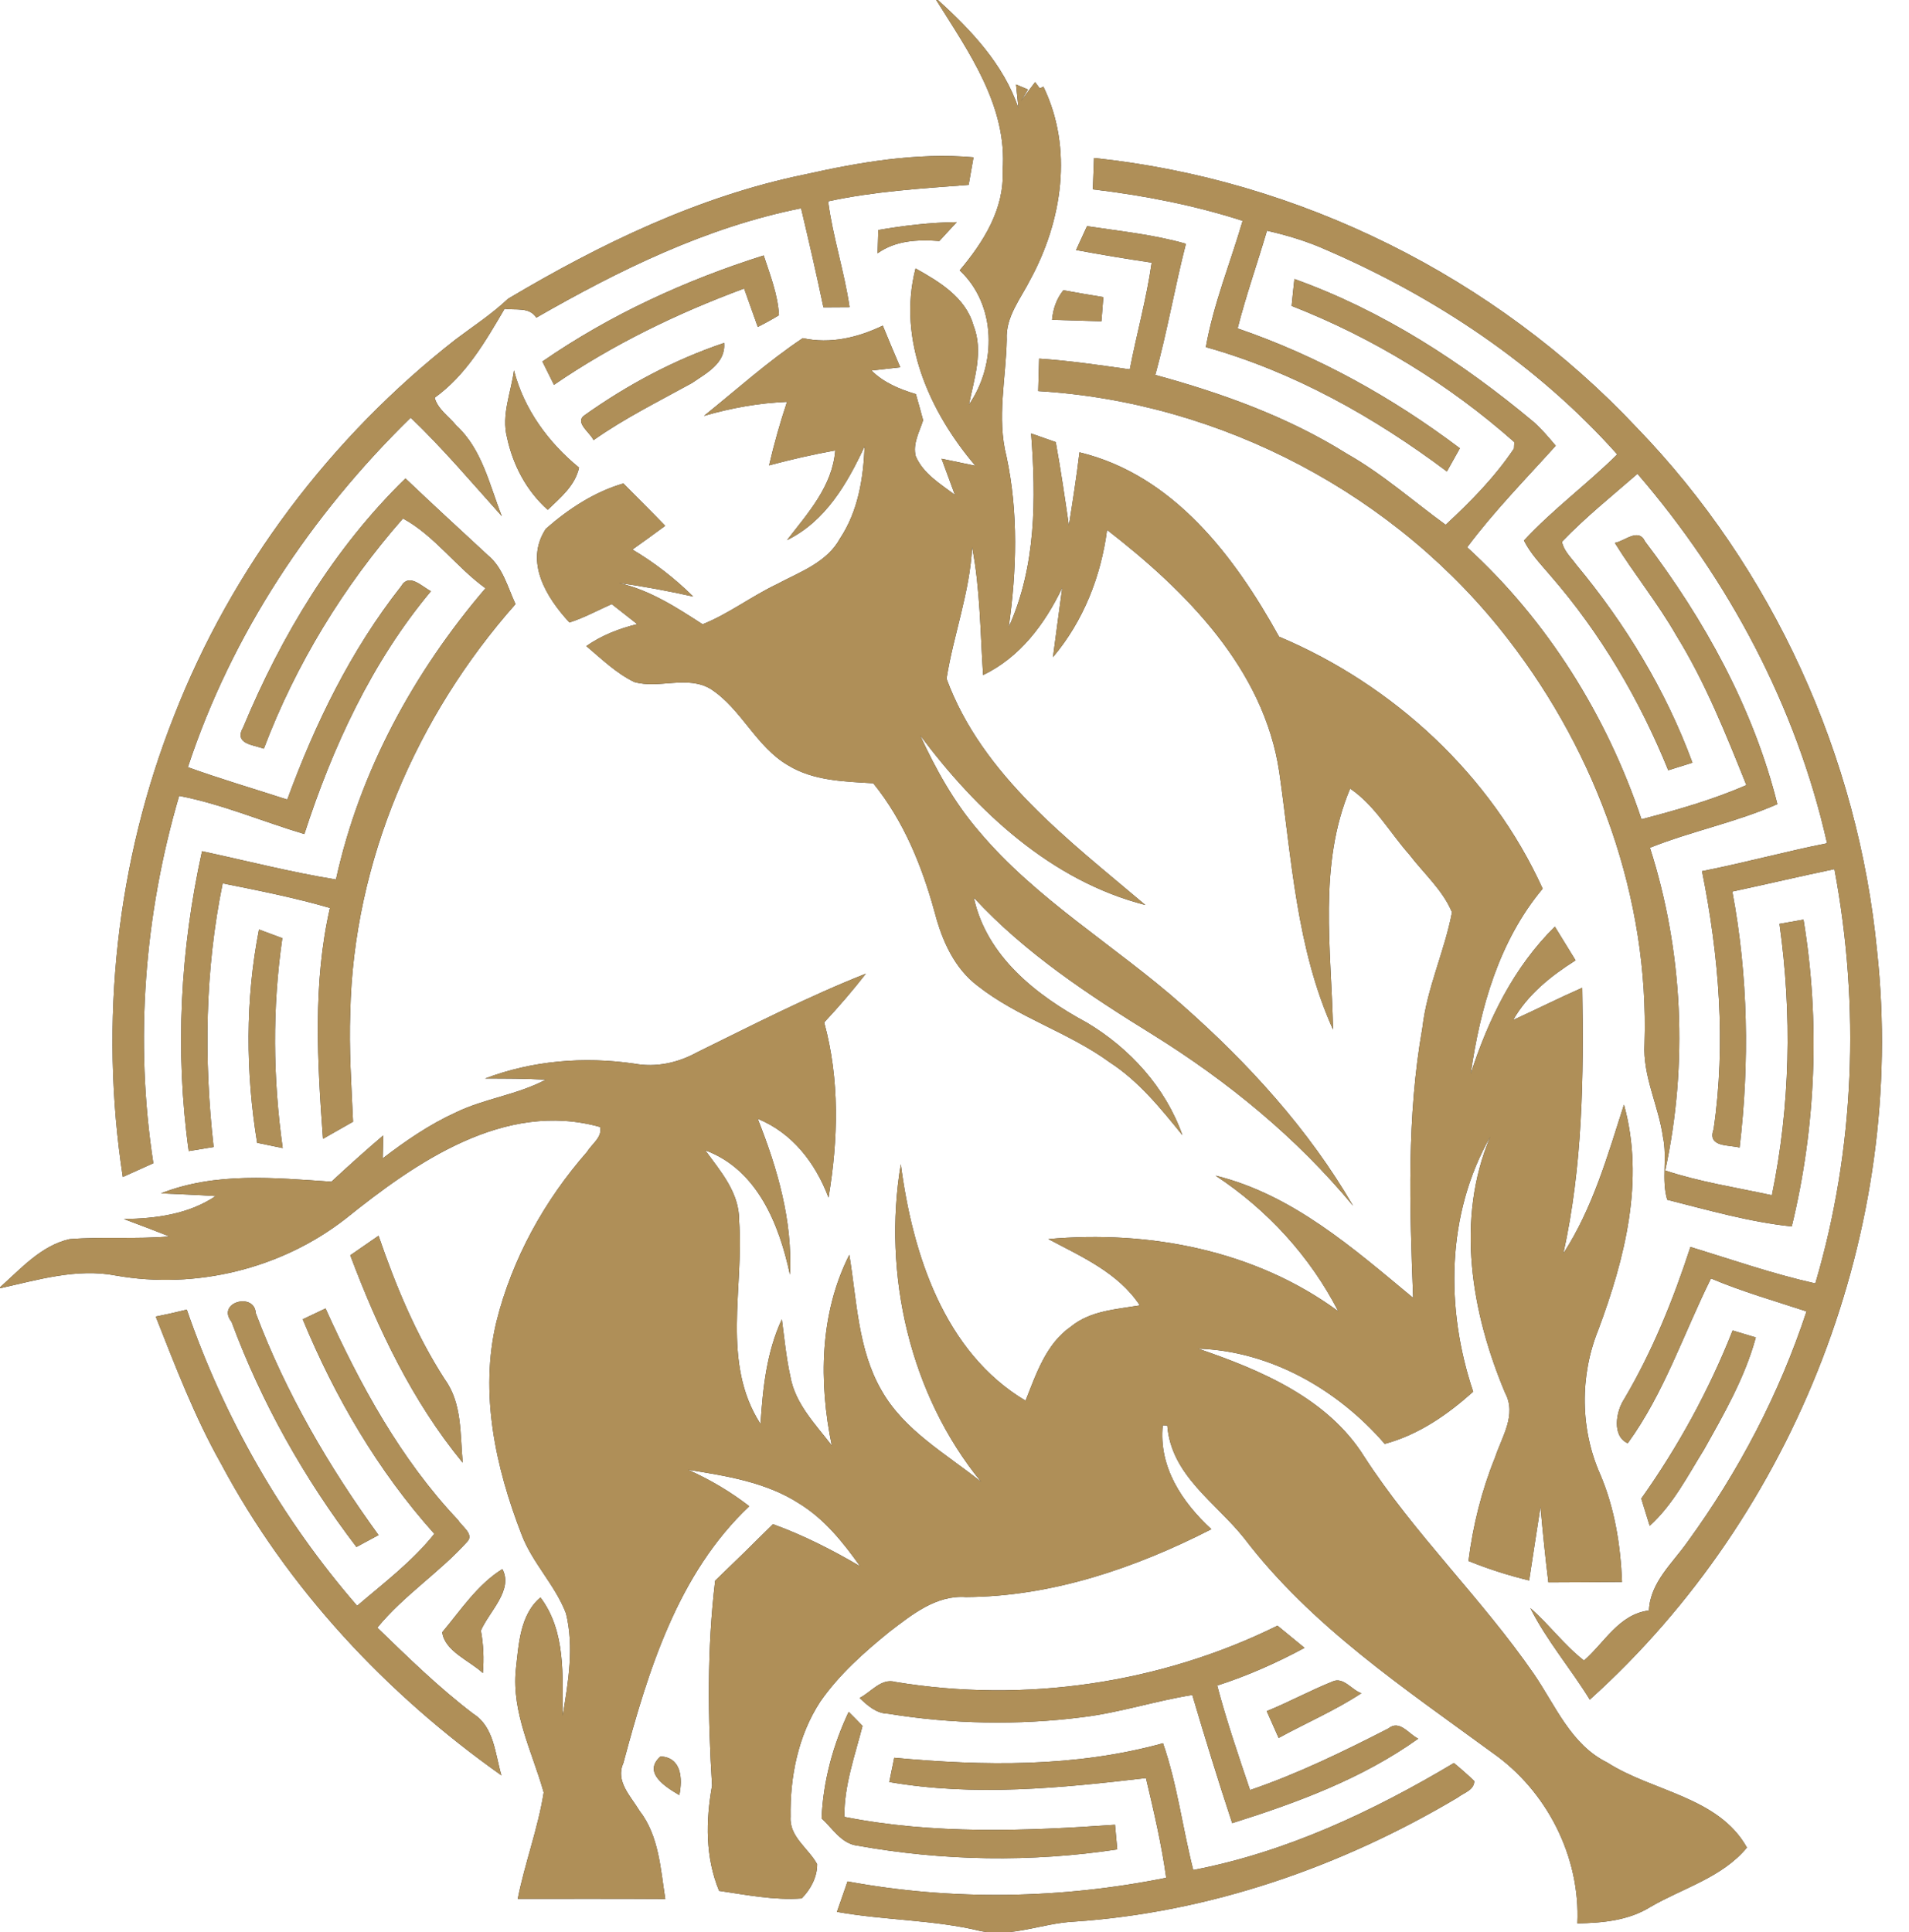 <?xml version="1.0" encoding="UTF-8" ?>
<!DOCTYPE svg PUBLIC "-//W3C//DTD SVG 1.1//EN" "http://www.w3.org/Graphics/SVG/1.1/DTD/svg11.dtd">
<svg width="247pt" height="250pt" viewBox="0 0 247 250" version="1.1" xmlns="http://www.w3.org/2000/svg">
<rect x="0" y="0" width="247" height="250" fill="#333333" stroke="none"/>
<g id="#ffffffff">
<path fill="#ffffff" opacity="1.00" d=" M 0.00 0.00 L 121.13 0.00 C 125.32 6.70 130.38 13.75 129.73 22.08 C 129.97 27.03 127.23 31.35 124.17 34.98 C 128.96 39.46 128.95 47.14 125.37 52.35 C 126.04 48.99 127.28 45.46 125.95 42.09 C 124.93 38.47 121.52 36.44 118.46 34.73 C 116.07 43.96 120.28 53.31 126.20 60.26 C 124.74 59.96 123.28 59.65 121.83 59.35 C 122.40 60.90 122.98 62.46 123.55 64.02 C 121.66 62.60 119.47 61.30 118.49 59.04 C 118.06 57.41 118.97 55.87 119.44 54.37 C 119.14 53.24 118.82 52.11 118.50 50.99 C 116.40 50.36 114.34 49.51 112.76 47.94 C 113.69 47.83 115.55 47.63 116.48 47.52 C 115.71 45.73 114.96 43.93 114.22 42.13 C 110.99 43.68 107.44 44.53 103.87 43.75 C 99.34 46.76 95.31 50.42 91.08 53.81 C 94.58 52.79 98.18 52.14 101.83 51.99 C 100.93 54.69 100.15 57.44 99.51 60.21 C 102.34 59.45 105.19 58.80 108.07 58.28 C 107.70 62.92 104.53 66.38 101.83 69.88 C 106.82 67.44 109.61 62.58 111.87 57.75 C 111.71 61.89 111.03 66.13 108.69 69.66 C 106.99 72.79 103.46 74.01 100.50 75.59 C 97.21 77.16 94.29 79.41 90.91 80.77 C 87.51 78.57 84.08 76.34 80.07 75.43 C 83.30 75.86 86.51 76.48 89.69 77.18 C 87.33 74.84 84.69 72.80 81.83 71.10 C 83.25 70.09 84.67 69.07 86.07 68.03 C 84.29 66.18 82.46 64.38 80.66 62.55 C 76.90 63.64 73.55 65.85 70.63 68.41 C 67.81 72.68 70.71 77.33 73.68 80.54 C 75.57 79.93 77.33 78.97 79.15 78.16 C 80.24 79.02 81.34 79.89 82.45 80.75 C 80.10 81.33 77.84 82.20 75.86 83.59 C 77.83 85.25 79.72 87.10 82.06 88.24 C 85.26 89.16 88.93 87.33 91.95 89.14 C 95.95 91.73 97.81 96.61 101.97 99.02 C 105.27 101.04 109.25 101.11 112.99 101.34 C 116.94 106.22 119.32 112.11 120.96 118.12 C 121.90 121.68 123.46 125.25 126.48 127.54 C 131.69 131.65 138.23 133.54 143.59 137.45 C 147.36 139.89 150.19 143.42 152.99 146.87 C 150.81 140.70 146.20 135.64 140.63 132.31 C 134.13 128.81 127.64 123.74 126.00 116.14 C 132.66 123.35 140.90 128.76 149.19 133.89 C 158.87 139.91 167.78 147.20 175.07 156.01 C 169.34 146.13 161.53 137.58 153.00 130.05 C 144.34 122.36 134.09 116.42 126.59 107.46 C 123.43 103.78 121.07 99.52 119.05 95.13 C 126.40 104.97 136.00 113.97 148.20 117.09 C 138.33 108.73 127.09 100.36 122.47 87.81 C 123.37 82.14 125.49 76.62 125.78 70.79 C 126.83 76.24 126.83 81.81 127.20 87.34 C 131.99 85.04 135.19 80.73 137.44 76.05 C 137.05 79.04 136.62 82.03 136.24 85.03 C 140.18 80.35 142.45 74.58 143.24 68.56 C 153.44 76.47 163.54 86.54 165.52 99.90 C 167.13 111.12 167.73 122.71 172.48 133.21 C 172.27 122.84 170.52 111.90 174.69 102.03 C 177.91 104.21 179.82 107.72 182.36 110.58 C 184.23 113.03 186.67 115.15 187.87 118.03 C 186.91 123.08 184.63 127.82 184.04 132.97 C 181.99 144.51 182.39 156.26 182.84 167.92 C 175.15 161.54 167.21 154.53 157.27 152.10 C 163.94 156.49 169.50 162.54 173.15 169.65 C 162.42 161.76 148.73 159.14 135.64 160.31 C 139.95 162.60 144.68 164.66 147.48 168.89 C 144.42 169.40 141.06 169.58 138.56 171.64 C 135.33 173.88 134.08 177.74 132.69 181.22 C 122.13 174.93 118.05 162.14 116.55 150.62 C 114.17 164.86 117.72 180.44 126.94 191.72 C 122.40 188.08 117.00 185.10 114.05 179.88 C 110.98 174.56 110.87 168.26 109.89 162.35 C 106.04 169.96 105.93 178.82 107.62 187.02 C 105.51 184.27 102.88 181.62 102.26 178.08 C 101.72 175.64 101.49 173.16 101.16 170.69 C 99.18 174.94 98.70 179.61 98.40 184.23 C 93.28 176.31 96.29 166.67 95.63 157.91 C 95.68 154.33 93.23 151.54 91.25 148.83 C 98.00 151.32 100.82 158.42 102.21 164.92 C 102.56 157.93 100.59 151.18 98.04 144.75 C 102.54 146.59 105.52 150.49 107.20 154.94 C 108.46 147.42 108.66 139.70 106.64 132.28 C 108.53 130.25 110.34 128.15 112.04 125.97 C 104.57 128.92 97.42 132.60 90.21 136.14 C 87.71 137.52 84.87 138.14 82.04 137.61 C 75.56 136.67 68.90 137.21 62.76 139.54 C 65.38 139.54 67.99 139.54 70.61 139.69 C 66.93 141.65 62.70 142.12 58.97 143.93 C 55.57 145.48 52.48 147.60 49.52 149.87 C 49.54 149.13 49.58 147.64 49.59 146.90 C 47.31 148.84 45.08 150.85 42.88 152.89 C 35.52 152.39 27.87 151.62 20.83 154.40 C 23.19 154.51 25.55 154.59 27.90 154.75 C 24.39 157.11 20.17 157.66 16.03 157.72 C 18.00 158.45 19.96 159.20 21.92 159.97 C 17.62 160.35 13.30 159.98 9.00 160.32 C 5.34 161.15 2.70 164.14 0.00 166.55 L 0.00 0.00 M 104.09 22.58 C 90.38 25.40 77.70 31.55 65.74 38.65 C 63.66 40.62 61.25 42.19 58.96 43.91 C 42.80 56.53 29.99 73.48 22.53 92.60 C 15.06 111.45 12.82 132.25 15.89 152.28 C 17.20 151.69 18.52 151.09 19.84 150.50 C 17.40 134.66 18.67 118.33 23.18 102.97 C 28.74 104.04 33.97 106.30 39.38 107.91 C 43.04 96.63 48.11 85.64 55.76 76.49 C 54.58 75.90 52.93 74.06 51.89 75.87 C 45.40 84.11 40.76 93.64 37.17 103.45 C 32.88 102.06 28.55 100.79 24.31 99.26 C 29.97 82.06 40.23 66.65 53.14 54.04 C 57.33 58.05 61.07 62.48 64.93 66.78 C 63.32 62.72 62.38 58.11 59.03 55.04 C 58.09 53.88 56.65 52.96 56.24 51.46 C 60.32 48.52 62.79 44.20 65.29 39.95 C 66.68 40.17 68.49 39.67 69.39 41.10 C 80.13 34.94 91.42 29.39 103.65 26.95 C 104.66 31.21 105.65 35.48 106.54 39.76 C 107.66 39.76 108.79 39.75 109.92 39.74 C 109.25 35.12 107.75 30.68 107.15 26.05 C 113.13 24.75 119.24 24.39 125.33 23.92 C 125.49 23.03 125.81 21.24 125.96 20.35 C 118.60 19.71 111.25 20.98 104.09 22.58 M 113.64 29.76 C 113.61 30.76 113.58 31.77 113.55 32.77 C 115.91 31.09 118.76 30.98 121.54 31.18 C 122.30 30.37 123.04 29.56 123.79 28.74 C 120.38 28.78 116.99 29.18 113.64 29.76 M 70.18 46.77 C 70.55 47.52 71.31 49.03 71.68 49.79 C 79.29 44.57 87.64 40.53 96.28 37.33 C 96.87 38.99 97.46 40.65 98.05 42.30 C 98.98 41.83 99.90 41.33 100.79 40.78 C 100.64 38.10 99.64 35.58 98.81 33.05 C 88.69 36.25 78.92 40.73 70.18 46.77 M 75.65 53.71 C 74.25 54.66 76.44 56.02 76.79 56.95 C 80.82 54.11 85.23 51.93 89.53 49.56 C 91.34 48.31 93.93 47.00 93.69 44.37 C 87.25 46.53 81.18 49.79 75.65 53.71 M 66.50 47.92 C 66.12 50.79 64.85 53.68 65.60 56.59 C 66.36 60.17 68.12 63.51 70.87 65.96 C 72.51 64.38 74.41 62.85 74.92 60.50 C 70.95 57.25 67.79 52.94 66.50 47.92 M 31.47 94.09 C 30.24 96.24 32.66 96.35 34.14 96.86 C 38.26 85.97 44.47 75.81 52.14 67.08 C 56.23 69.31 59.03 73.38 62.82 76.11 C 53.55 86.94 46.53 99.80 43.47 113.79 C 37.64 112.85 31.92 111.37 26.14 110.13 C 23.33 122.83 22.62 136.02 24.42 148.93 C 25.22 148.80 26.83 148.54 27.64 148.40 C 26.36 137.04 26.51 125.52 28.81 114.29 C 33.47 115.22 38.13 116.15 42.69 117.47 C 40.45 127.23 41.06 137.42 41.79 147.34 C 43.09 146.60 44.39 145.87 45.68 145.13 C 45.47 140.42 45.14 135.70 45.32 130.98 C 45.73 111.53 53.87 92.65 66.70 78.16 C 65.68 75.97 65.07 73.43 63.12 71.83 C 59.56 68.54 55.98 65.25 52.46 61.90 C 43.22 70.90 36.40 82.23 31.47 94.09 M 33.27 147.86 C 34.10 148.03 35.75 148.37 36.58 148.54 C 35.31 139.53 35.22 130.39 36.53 121.38 C 35.78 121.10 34.26 120.54 33.51 120.26 C 31.73 129.30 31.78 138.78 33.27 147.86 Z" />
<path fill="#ffffff" opacity="1.00" d=" M 121.36 0.00 L 247.00 0.00 L 247.00 250.00 L 0.00 250.00 L 0.00 166.68 C 4.90 165.59 9.92 164.06 14.98 165.03 C 25.33 166.86 36.38 164.17 44.68 157.71 C 53.82 150.36 65.30 142.35 77.64 145.81 C 77.97 147.13 76.57 148.00 75.97 149.01 C 70.44 155.31 66.26 162.86 64.23 171.01 C 62.01 180.22 64.12 189.84 67.47 198.50 C 68.86 202.20 71.82 205.05 73.23 208.73 C 74.30 213.09 73.53 217.63 72.80 221.98 C 72.78 216.80 73.23 211.07 69.93 206.68 C 67.26 208.91 67.11 212.81 66.74 216.02 C 66.19 221.62 68.88 226.69 70.35 231.91 C 69.61 236.58 67.91 241.03 66.99 245.67 C 73.35 245.67 79.72 245.65 86.08 245.69 C 85.46 241.77 85.26 237.51 82.73 234.26 C 81.61 232.38 79.59 230.47 80.66 228.10 C 83.85 216.19 87.70 203.59 96.95 194.88 C 94.51 192.99 91.84 191.42 89.03 190.16 C 93.98 190.96 99.15 191.76 103.44 194.55 C 106.69 196.55 109.10 199.57 111.28 202.64 C 107.68 200.53 103.95 198.62 100.01 197.20 C 97.54 199.66 95.05 202.09 92.53 204.51 C 91.47 213.32 91.58 222.19 92.13 231.02 C 91.31 235.60 91.24 240.26 93.04 244.64 C 96.58 245.16 100.14 245.88 103.73 245.62 C 104.89 244.45 105.74 242.86 105.73 241.19 C 104.61 239.13 102.11 237.65 102.29 235.06 C 102.20 229.89 103.27 224.53 106.14 220.15 C 108.58 216.64 111.81 213.78 115.10 211.11 C 117.99 208.91 121.11 206.35 124.98 206.63 C 136.12 206.57 146.91 202.87 156.74 197.85 C 152.95 194.36 149.89 189.80 150.45 184.41 C 150.60 184.42 150.89 184.43 151.03 184.43 C 151.53 190.89 157.30 194.39 160.97 199.00 C 169.64 210.39 181.70 218.43 193.12 226.79 C 200.15 231.71 204.49 240.25 204.09 248.85 C 207.35 248.79 210.69 248.49 213.53 246.73 C 217.73 244.28 222.84 242.92 226.03 239.04 C 222.34 232.45 213.85 231.82 207.96 228.04 C 203.26 225.73 201.27 220.68 198.48 216.60 C 191.71 206.79 182.99 198.47 176.51 188.45 C 171.78 180.89 163.12 177.26 155.03 174.49 C 164.42 174.80 173.11 179.81 179.17 186.81 C 183.54 185.64 187.28 183.04 190.61 180.06 C 187.00 169.33 187.12 157.08 192.82 147.07 C 188.30 157.77 190.38 169.83 194.74 180.21 C 196.27 183.05 194.32 185.89 193.44 188.57 C 191.70 192.86 190.58 197.37 190.00 201.96 C 192.55 203.00 195.17 203.83 197.85 204.48 C 198.35 201.30 198.81 198.12 199.32 194.95 C 199.61 198.22 199.94 201.48 200.34 204.73 C 203.52 204.72 206.69 204.70 209.87 204.67 C 209.68 199.94 208.93 195.20 207.07 190.81 C 204.44 184.93 204.39 178.01 206.80 172.05 C 210.24 162.83 212.83 152.67 210.12 142.92 C 208.00 149.52 206.09 156.30 202.28 162.17 C 204.77 150.88 204.93 139.30 204.72 127.80 C 201.71 129.12 198.77 130.60 195.78 131.97 C 197.68 128.65 200.68 126.26 203.86 124.25 C 202.96 122.80 202.07 121.34 201.18 119.89 C 195.86 125.13 192.55 131.91 190.29 138.93 C 191.52 130.38 193.96 121.73 199.60 114.98 C 192.92 100.27 180.31 88.62 165.49 82.37 C 159.75 71.99 151.83 61.46 139.67 58.52 C 139.29 61.69 138.80 64.84 138.30 67.98 C 137.78 64.38 137.25 60.78 136.60 57.20 C 135.53 56.82 134.47 56.45 133.41 56.08 C 134.06 64.51 134.07 73.27 130.52 81.13 C 131.55 73.81 131.78 66.33 130.23 59.07 C 128.95 54.08 130.16 48.99 130.26 43.95 C 130.09 41.00 132.07 38.64 133.32 36.15 C 137.44 28.56 138.88 19.20 135.00 11.21 L 134.53 11.44 L 133.93 10.62 L 132.08 13.09 L 133.01 11.58 L 131.46 10.93 C 131.54 11.69 131.70 13.21 131.77 13.97 C 129.84 8.32 125.69 3.94 121.36 0.00 M 141.55 20.44 C 141.51 21.46 141.44 23.49 141.40 24.50 C 147.97 25.28 154.48 26.54 160.78 28.57 C 159.19 34.02 157.01 39.31 156.02 44.91 C 167.39 48.10 177.80 53.95 187.21 61.00 C 187.63 60.25 188.47 58.75 188.89 58.00 C 180.15 51.41 170.49 46.04 160.13 42.49 C 161.22 38.22 162.69 34.07 163.93 29.85 C 166.53 30.44 169.09 31.21 171.53 32.30 C 185.71 38.41 198.95 47.23 209.25 58.79 C 205.36 62.64 200.91 65.91 197.18 69.93 C 198.02 71.63 199.36 73.00 200.58 74.44 C 207.07 81.89 212.14 90.51 215.85 99.66 C 216.63 99.42 218.20 98.93 218.98 98.68 C 215.55 89.34 210.30 80.70 203.95 73.06 C 203.27 72.12 202.32 71.27 202.10 70.09 C 205.13 66.93 208.57 64.17 211.87 61.30 C 223.67 74.99 232.42 91.42 236.40 109.10 C 230.98 110.17 225.64 111.65 220.22 112.71 C 222.42 123.67 223.34 134.99 221.72 146.10 C 220.86 148.46 223.69 148.10 225.08 148.47 C 226.38 137.46 226.19 126.26 224.14 115.35 C 228.55 114.41 232.93 113.37 237.35 112.45 C 240.68 130.20 240.00 148.70 234.88 166.05 C 229.40 164.83 224.09 162.97 218.72 161.33 C 216.50 168.15 213.80 174.83 210.15 181.01 C 209.08 182.61 208.54 185.81 210.61 186.73 C 215.33 180.23 217.84 172.53 221.38 165.41 C 225.40 167.11 229.60 168.31 233.74 169.67 C 230.23 180.32 224.97 190.38 218.37 199.45 C 216.42 202.25 213.52 204.70 213.35 208.36 C 209.47 208.86 207.63 212.50 204.95 214.84 C 202.38 212.84 200.45 210.18 198.00 208.05 C 200.13 212.27 203.23 215.89 205.70 219.90 C 232.42 195.87 246.75 158.84 242.87 123.08 C 240.44 97.85 229.38 73.50 211.73 55.28 C 193.45 35.84 168.10 23.21 141.55 20.44 M 139.23 32.35 C 142.48 32.95 145.74 33.50 149.01 33.98 C 148.35 38.64 147.08 43.17 146.18 47.79 C 142.28 47.24 138.38 46.66 134.45 46.40 C 134.42 47.45 134.36 49.55 134.33 50.60 C 158.02 52.02 180.76 63.99 195.22 82.82 C 206.64 97.61 213.39 116.24 212.78 135.02 C 212.53 139.23 214.60 143.05 215.17 147.14 C 215.74 149.79 214.94 152.67 215.72 155.23 C 221.03 156.57 226.37 158.11 231.83 158.68 C 234.97 145.79 235.51 132.09 233.35 118.98 C 232.57 119.12 231.02 119.39 230.24 119.53 C 231.88 131.20 231.64 143.08 229.26 154.64 C 224.65 153.64 219.96 152.93 215.46 151.44 C 218.42 137.69 217.78 123.08 213.48 109.68 C 218.88 107.53 224.64 106.39 229.97 104.04 C 226.87 91.65 220.54 80.18 212.85 70.06 C 211.99 68.24 210.24 70.01 208.94 70.24 C 211.46 74.31 214.51 78.04 216.89 82.21 C 220.65 88.30 223.30 94.96 225.96 101.58 C 221.59 103.48 216.99 104.79 212.39 106.00 C 207.93 92.67 200.24 80.30 189.83 70.81 C 193.31 66.15 197.40 61.99 201.29 57.67 C 200.39 56.60 199.48 55.52 198.43 54.59 C 189.18 46.86 178.87 40.17 167.48 36.10 C 167.35 37.26 167.23 38.42 167.12 39.58 C 177.63 43.69 187.49 49.72 195.93 57.20 L 195.89 58.03 C 193.44 61.70 190.28 64.91 187.05 67.90 C 182.82 64.82 178.88 61.32 174.31 58.73 C 166.67 53.94 158.13 50.87 149.48 48.51 C 151.02 42.91 152.00 37.17 153.44 31.54 C 149.26 30.34 144.93 29.91 140.65 29.26 C 140.30 30.03 139.59 31.58 139.23 32.35 M 136.12 41.38 C 138.25 41.45 140.38 41.51 142.51 41.57 C 142.59 40.53 142.67 39.48 142.76 38.44 C 141.03 38.16 139.31 37.87 137.59 37.55 C 136.69 38.66 136.25 39.98 136.12 41.38 M 45.32 162.41 C 48.91 171.97 53.35 181.31 59.87 189.25 C 59.52 185.60 59.82 181.59 57.55 178.46 C 53.83 172.70 51.20 166.35 48.98 159.88 C 47.76 160.72 46.54 161.56 45.32 162.41 M 29.96 171.02 C 33.83 181.47 39.36 191.29 46.12 200.15 C 47.08 199.64 48.03 199.12 48.98 198.61 C 42.52 189.73 36.97 180.19 33.09 169.89 C 32.93 167.14 27.95 168.49 29.96 171.02 M 20.15 170.34 C 22.70 176.79 25.17 183.30 28.59 189.36 C 37.19 205.51 49.99 219.17 64.88 229.70 C 64.05 226.92 63.95 223.44 61.24 221.73 C 56.80 218.36 52.82 214.46 48.82 210.59 C 52.24 206.41 56.86 203.46 60.46 199.46 C 61.38 198.49 59.73 197.47 59.28 196.68 C 51.81 188.78 46.57 179.13 42.12 169.29 C 41.38 169.64 39.91 170.34 39.17 170.69 C 43.33 180.76 48.91 190.32 56.20 198.45 C 53.34 202.03 49.67 204.80 46.21 207.76 C 36.48 196.55 29.00 183.47 24.17 169.44 C 22.84 169.77 21.50 170.07 20.15 170.34 M 224.18 172.14 C 221.14 179.84 217.15 187.14 212.36 193.89 C 212.63 194.77 213.18 196.53 213.45 197.41 C 216.48 194.67 218.34 190.98 220.47 187.56 C 223.08 182.91 225.77 178.22 227.18 173.04 C 226.18 172.74 225.18 172.44 224.18 172.14 M 57.22 211.18 C 57.54 213.64 60.75 214.85 62.48 216.46 C 62.63 214.62 62.56 212.78 62.22 210.97 C 63.28 208.51 66.46 205.71 65.00 203.01 C 61.81 204.97 59.61 208.33 57.22 211.18 M 115.85 217.61 C 113.99 217.08 112.68 218.97 111.22 219.68 C 112.23 220.65 113.38 221.69 114.89 221.72 C 123.20 223.07 131.72 223.24 140.07 222.17 C 144.88 221.59 149.49 220.06 154.27 219.30 C 155.91 224.85 157.61 230.38 159.43 235.88 C 167.83 233.24 176.29 230.11 183.50 224.95 C 182.27 224.36 181.09 222.45 179.64 223.63 C 173.82 226.61 167.94 229.48 161.74 231.60 C 160.23 227.12 158.70 222.65 157.49 218.08 C 161.41 216.82 165.18 215.15 168.79 213.20 C 167.62 212.24 166.46 211.28 165.29 210.33 C 150.12 217.83 132.54 220.37 115.85 217.61 M 172.43 217.55 C 169.54 218.71 166.79 220.21 163.90 221.39 C 164.41 222.55 164.92 223.70 165.44 224.86 C 169.00 222.91 172.75 221.31 176.15 219.07 C 174.95 218.71 173.83 216.91 172.43 217.55 M 109.81 221.48 C 107.76 225.81 106.51 230.47 106.30 235.26 C 107.72 236.55 108.86 238.54 110.93 238.79 C 122.02 240.78 133.41 240.97 144.56 239.28 C 144.48 238.48 144.34 236.89 144.27 236.09 C 132.62 236.91 120.77 237.35 109.25 235.07 C 109.20 231.03 110.61 227.17 111.60 223.30 C 111.01 222.68 110.41 222.07 109.81 221.48 M 115.70 227.42 C 115.54 228.20 115.22 229.77 115.06 230.56 C 126.06 232.46 137.27 231.34 148.27 230.05 C 149.28 234.32 150.29 238.60 150.89 242.95 C 137.32 245.68 123.29 245.94 109.66 243.42 C 109.21 244.73 108.75 246.04 108.29 247.36 C 114.46 248.47 120.80 248.36 126.91 249.85 C 130.99 250.65 134.86 248.84 138.89 248.63 C 156.47 247.46 173.53 241.54 188.62 232.56 C 189.40 231.94 190.74 231.63 190.75 230.43 C 189.90 229.62 189.02 228.84 188.12 228.10 C 177.66 234.34 166.41 239.64 154.39 241.94 C 153.00 236.49 152.32 230.86 150.48 225.54 C 139.15 228.68 127.29 228.49 115.70 227.42 M 85.46 227.25 C 83.08 229.35 86.17 231.24 87.90 232.25 C 88.33 230.11 88.18 227.37 85.46 227.25 Z" />
</g>
<g id="#af8f58ff">
<path fill="#af8f58" opacity="1.00" d=" M 121.13 0.00 L 121.36 0.00 C 125.69 3.94 129.84 8.32 131.77 13.97 C 131.70 13.21 131.54 11.69 131.46 10.93 L 133.01 11.58 L 132.08 13.09 L 133.93 10.62 L 134.53 11.44 L 135.00 11.21 C 138.88 19.20 137.44 28.56 133.32 36.15 C 132.07 38.64 130.09 41.00 130.26 43.95 C 130.16 48.99 128.95 54.08 130.23 59.07 C 131.78 66.33 131.55 73.81 130.52 81.13 C 134.07 73.27 134.06 64.51 133.41 56.08 C 134.47 56.45 135.53 56.82 136.60 57.20 C 137.25 60.78 137.78 64.38 138.30 67.98 C 138.80 64.84 139.29 61.69 139.67 58.52 C 151.83 61.46 159.75 71.99 165.49 82.37 C 180.31 88.62 192.92 100.27 199.60 114.98 C 193.96 121.73 191.52 130.38 190.29 138.93 C 192.55 131.91 195.86 125.13 201.18 119.89 C 202.07 121.34 202.96 122.80 203.86 124.25 C 200.68 126.26 197.68 128.65 195.78 131.97 C 198.77 130.60 201.71 129.12 204.72 127.80 C 204.93 139.30 204.77 150.88 202.28 162.17 C 206.09 156.30 208.00 149.52 210.12 142.92 C 212.83 152.67 210.24 162.83 206.80 172.05 C 204.39 178.01 204.44 184.93 207.07 190.81 C 208.93 195.20 209.68 199.94 209.87 204.67 C 206.69 204.70 203.52 204.72 200.34 204.73 C 199.94 201.48 199.61 198.22 199.32 194.95 C 198.81 198.12 198.35 201.30 197.85 204.48 C 195.17 203.83 192.55 203.00 190.00 201.96 C 190.58 197.37 191.70 192.86 193.44 188.57 C 194.32 185.89 196.27 183.05 194.74 180.21 C 190.38 169.83 188.30 157.77 192.82 147.07 C 187.12 157.08 187.00 169.33 190.61 180.06 C 187.28 183.04 183.54 185.64 179.17 186.81 C 173.11 179.81 164.42 174.80 155.03 174.49 C 163.12 177.26 171.78 180.89 176.51 188.45 C 182.99 198.47 191.71 206.79 198.48 216.60 C 201.27 220.68 203.26 225.73 207.96 228.04 C 213.85 231.82 222.34 232.45 226.03 239.04 C 222.84 242.92 217.73 244.28 213.53 246.73 C 210.69 248.49 207.35 248.79 204.09 248.85 C 204.49 240.25 200.15 231.71 193.12 226.79 C 181.70 218.43 169.64 210.39 160.97 199.00 C 157.30 194.39 151.53 190.89 151.03 184.43 C 150.89 184.43 150.60 184.42 150.45 184.41 C 149.89 189.80 152.95 194.36 156.74 197.85 C 146.91 202.87 136.12 206.57 124.98 206.63 C 121.11 206.35 117.99 208.91 115.10 211.11 C 111.81 213.78 108.58 216.64 106.14 220.15 C 103.27 224.53 102.20 229.89 102.29 235.06 C 102.11 237.65 104.61 239.13 105.73 241.19 C 105.74 242.86 104.89 244.45 103.73 245.62 C 100.14 245.88 96.58 245.16 93.04 244.64 C 91.24 240.26 91.31 235.60 92.13 231.02 C 91.58 222.19 91.47 213.32 92.53 204.51 C 95.05 202.09 97.54 199.66 100.01 197.20 C 103.95 198.62 107.68 200.53 111.28 202.64 C 109.10 199.57 106.69 196.55 103.44 194.55 C 99.15 191.76 93.98 190.96 89.03 190.16 C 91.84 191.42 94.51 192.99 96.95 194.88 C 87.70 203.59 83.85 216.19 80.66 228.10 C 79.59 230.47 81.61 232.38 82.73 234.26 C 85.26 237.51 85.46 241.77 86.08 245.69 C 79.72 245.65 73.35 245.67 66.99 245.67 C 67.91 241.03 69.61 236.58 70.35 231.91 C 68.88 226.69 66.19 221.62 66.74 216.02 C 67.11 212.81 67.26 208.91 69.93 206.68 C 73.23 211.07 72.78 216.80 72.80 221.98 C 73.53 217.63 74.30 213.09 73.23 208.73 C 71.82 205.05 68.86 202.20 67.47 198.50 C 64.12 189.84 62.01 180.22 64.23 171.01 C 66.26 162.86 70.44 155.31 75.97 149.01 C 76.57 148.00 77.97 147.13 77.64 145.81 C 65.30 142.35 53.82 150.36 44.68 157.71 C 36.38 164.17 25.33 166.86 14.98 165.03 C 9.92 164.06 4.90 165.59 0.00 166.68 L 0.00 166.55 C 2.70 164.14 5.34 161.15 9.00 160.32 C 13.30 159.98 17.62 160.35 21.92 159.97 C 19.96 159.20 18.00 158.45 16.03 157.72 C 20.17 157.66 24.39 157.11 27.90 154.75 C 25.55 154.59 23.19 154.51 20.83 154.40 C 27.87 151.62 35.52 152.39 42.88 152.89 C 45.08 150.85 47.31 148.84 49.59 146.90 C 49.58 147.64 49.54 149.13 49.52 149.87 C 52.48 147.60 55.57 145.48 58.97 143.93 C 62.70 142.12 66.93 141.65 70.61 139.69 C 67.99 139.54 65.38 139.54 62.76 139.54 C 68.90 137.21 75.56 136.67 82.04 137.61 C 84.87 138.14 87.71 137.52 90.21 136.14 C 97.42 132.60 104.57 128.92 112.04 125.97 C 110.34 128.15 108.53 130.25 106.64 132.28 C 108.66 139.70 108.46 147.42 107.20 154.94 C 105.52 150.49 102.54 146.59 98.04 144.75 C 100.59 151.18 102.56 157.93 102.21 164.92 C 100.82 158.42 98.00 151.32 91.25 148.83 C 93.23 151.54 95.68 154.33 95.63 157.91 C 96.29 166.67 93.28 176.31 98.40 184.23 C 98.70 179.61 99.18 174.94 101.16 170.69 C 101.49 173.16 101.72 175.64 102.26 178.08 C 102.88 181.62 105.51 184.27 107.62 187.02 C 105.93 178.82 106.04 169.96 109.89 162.35 C 110.87 168.26 110.98 174.56 114.05 179.88 C 117.00 185.10 122.40 188.08 126.94 191.72 C 117.72 180.44 114.17 164.86 116.55 150.62 C 118.05 162.14 122.13 174.93 132.69 181.22 C 134.08 177.74 135.33 173.88 138.56 171.64 C 141.06 169.58 144.42 169.40 147.48 168.89 C 144.68 164.66 139.95 162.60 135.64 160.31 C 148.73 159.14 162.42 161.76 173.15 169.65 C 169.50 162.54 163.94 156.49 157.27 152.10 C 167.21 154.53 175.15 161.54 182.84 167.92 C 182.39 156.26 181.99 144.51 184.04 132.97 C 184.63 127.82 186.91 123.08 187.87 118.03 C 186.67 115.15 184.23 113.03 182.36 110.58 C 179.82 107.72 177.91 104.21 174.69 102.03 C 170.52 111.90 172.27 122.84 172.48 133.21 C 167.73 122.71 167.13 111.12 165.52 99.90 C 163.54 86.54 153.44 76.47 143.24 68.56 C 142.45 74.58 140.18 80.35 136.24 85.03 C 136.62 82.03 137.05 79.04 137.44 76.05 C 135.19 80.73 131.99 85.04 127.20 87.34 C 126.83 81.81 126.83 76.24 125.78 70.79 C 125.49 76.62 123.37 82.14 122.47 87.81 C 127.09 100.36 138.33 108.73 148.20 117.09 C 136.00 113.97 126.40 104.97 119.05 95.13 C 121.07 99.52 123.43 103.78 126.59 107.46 C 134.09 116.42 144.34 122.36 153.00 130.05 C 161.53 137.58 169.34 146.13 175.07 156.01 C 167.78 147.20 158.87 139.91 149.19 133.89 C 140.90 128.76 132.66 123.35 126.00 116.14 C 127.64 123.74 134.13 128.81 140.63 132.31 C 146.20 135.64 150.81 140.70 152.99 146.87 C 150.19 143.42 147.36 139.89 143.59 137.45 C 138.23 133.54 131.69 131.65 126.48 127.54 C 123.46 125.25 121.90 121.68 120.96 118.12 C 119.32 112.11 116.94 106.22 112.99 101.34 C 109.25 101.11 105.27 101.04 101.97 99.02 C 97.81 96.61 95.95 91.73 91.95 89.14 C 88.93 87.33 85.26 89.16 82.06 88.24 C 79.72 87.10 77.83 85.25 75.86 83.59 C 77.84 82.20 80.10 81.33 82.45 80.75 C 81.34 79.89 80.24 79.02 79.15 78.16 C 77.33 78.97 75.57 79.93 73.68 80.54 C 70.71 77.33 67.81 72.68 70.63 68.41 C 73.55 65.85 76.90 63.64 80.66 62.55 C 82.46 64.38 84.29 66.18 86.07 68.03 C 84.67 69.07 83.25 70.09 81.83 71.10 C 84.69 72.80 87.33 74.84 89.69 77.18 C 86.51 76.48 83.30 75.86 80.07 75.43 C 84.08 76.34 87.51 78.57 90.91 80.77 C 94.29 79.41 97.21 77.16 100.50 75.59 C 103.46 74.01 106.99 72.79 108.69 69.66 C 111.03 66.13 111.71 61.89 111.87 57.75 C 109.61 62.58 106.82 67.44 101.83 69.88 C 104.53 66.38 107.70 62.92 108.07 58.28 C 105.19 58.80 102.34 59.45 99.51 60.21 C 100.15 57.44 100.93 54.69 101.83 51.99 C 98.18 52.14 94.58 52.79 91.08 53.81 C 95.31 50.42 99.34 46.76 103.87 43.75 C 107.44 44.53 110.99 43.68 114.22 42.13 C 114.96 43.93 115.71 45.73 116.48 47.52 C 115.55 47.63 113.69 47.83 112.76 47.94 C 114.34 49.51 116.40 50.36 118.50 50.99 C 118.82 52.11 119.14 53.24 119.44 54.37 C 118.97 55.87 118.06 57.41 118.49 59.04 C 119.47 61.30 121.66 62.60 123.55 64.02 C 122.98 62.46 122.40 60.90 121.83 59.35 C 123.28 59.65 124.74 59.96 126.20 60.26 C 120.28 53.31 116.07 43.96 118.46 34.73 C 121.52 36.44 124.93 38.47 125.95 42.09 C 127.28 45.46 126.04 48.99 125.37 52.35 C 128.95 47.14 128.96 39.46 124.17 34.98 C 127.23 31.35 129.97 27.03 129.73 22.08 C 130.38 13.75 125.32 6.70 121.13 0.00 Z" />
<path fill="#af8f58" opacity="1.00" d=" M 104.09 22.58 C 111.25 20.98 118.60 19.71 125.96 20.35 C 125.81 21.24 125.49 23.03 125.33 23.92 C 119.24 24.39 113.13 24.75 107.15 26.05 C 107.75 30.68 109.25 35.12 109.92 39.74 C 108.79 39.75 107.66 39.76 106.54 39.76 C 105.65 35.48 104.66 31.21 103.65 26.95 C 91.42 29.39 80.13 34.94 69.39 41.10 C 68.49 39.67 66.68 40.17 65.29 39.95 C 62.79 44.20 60.32 48.52 56.24 51.46 C 56.65 52.96 58.09 53.88 59.03 55.04 C 62.38 58.11 63.32 62.72 64.93 66.78 C 61.07 62.48 57.33 58.05 53.14 54.04 C 40.23 66.65 29.97 82.06 24.31 99.26 C 28.55 100.79 32.88 102.06 37.17 103.45 C 40.76 93.64 45.40 84.11 51.89 75.87 C 52.93 74.06 54.58 75.90 55.76 76.49 C 48.11 85.64 43.04 96.63 39.38 107.91 C 33.97 106.30 28.74 104.04 23.18 102.97 C 18.67 118.33 17.40 134.66 19.84 150.50 C 18.52 151.09 17.20 151.69 15.89 152.28 C 12.82 132.25 15.06 111.45 22.53 92.60 C 29.99 73.48 42.80 56.53 58.96 43.91 C 61.25 42.19 63.66 40.62 65.74 38.65 C 77.70 31.55 90.38 25.40 104.09 22.58 Z" />
<path fill="#af8f58" opacity="1.00" d=" M 141.55 20.44 C 168.10 23.21 193.45 35.84 211.73 55.28 C 229.38 73.50 240.44 97.85 242.87 123.08 C 246.75 158.84 232.42 195.87 205.70 219.90 C 203.23 215.89 200.13 212.27 198.00 208.05 C 200.45 210.18 202.38 212.84 204.95 214.84 C 207.63 212.50 209.47 208.86 213.35 208.36 C 213.52 204.70 216.42 202.25 218.37 199.45 C 224.97 190.38 230.23 180.32 233.74 169.67 C 229.60 168.31 225.40 167.11 221.38 165.41 C 217.84 172.53 215.33 180.23 210.61 186.73 C 208.54 185.81 209.08 182.61 210.15 181.01 C 213.80 174.83 216.50 168.15 218.72 161.33 C 224.09 162.97 229.40 164.83 234.88 166.05 C 240.00 148.70 240.68 130.20 237.35 112.45 C 232.93 113.37 228.55 114.41 224.14 115.35 C 226.19 126.26 226.38 137.46 225.08 148.47 C 223.69 148.10 220.86 148.46 221.72 146.10 C 223.34 134.99 222.42 123.67 220.22 112.71 C 225.64 111.65 230.98 110.17 236.40 109.10 C 232.42 91.42 223.67 74.99 211.87 61.30 C 208.57 64.17 205.13 66.93 202.10 70.09 C 202.32 71.27 203.27 72.12 203.95 73.06 C 210.30 80.70 215.55 89.34 218.98 98.68 C 218.20 98.93 216.63 99.42 215.85 99.66 C 212.14 90.51 207.07 81.89 200.58 74.44 C 199.36 73.00 198.02 71.63 197.18 69.93 C 200.91 65.91 205.36 62.64 209.25 58.79 C 198.95 47.23 185.71 38.41 171.53 32.30 C 169.09 31.21 166.53 30.44 163.93 29.85 C 162.69 34.07 161.22 38.22 160.13 42.49 C 170.49 46.04 180.15 51.41 188.89 58.00 C 188.47 58.75 187.63 60.25 187.21 61.00 C 177.80 53.95 167.39 48.10 156.02 44.91 C 157.01 39.31 159.19 34.02 160.78 28.57 C 154.48 26.54 147.97 25.28 141.40 24.50 C 141.44 23.49 141.51 21.46 141.55 20.44 Z" />
<path fill="#af8f58" opacity="1.00" d=" M 113.64 29.76 C 116.99 29.18 120.38 28.78 123.79 28.74 C 123.04 29.56 122.30 30.37 121.54 31.18 C 118.76 30.98 115.91 31.09 113.55 32.77 C 113.58 31.77 113.61 30.76 113.64 29.76 Z" />
<path fill="#af8f58" opacity="1.00" d=" M 139.23 32.35 C 139.59 31.58 140.30 30.03 140.65 29.26 C 144.93 29.91 149.26 30.34 153.44 31.54 C 152.00 37.17 151.02 42.91 149.48 48.51 C 158.13 50.87 166.67 53.94 174.31 58.73 C 178.88 61.32 182.82 64.82 187.05 67.90 C 190.28 64.91 193.44 61.70 195.89 58.03 L 195.93 57.20 C 187.49 49.72 177.63 43.69 167.12 39.58 C 167.23 38.42 167.35 37.26 167.48 36.10 C 178.87 40.17 189.18 46.86 198.43 54.59 C 199.48 55.52 200.39 56.60 201.29 57.67 C 197.40 61.99 193.31 66.15 189.83 70.81 C 200.24 80.30 207.93 92.67 212.39 106.00 C 216.99 104.79 221.59 103.48 225.96 101.58 C 223.30 94.96 220.65 88.30 216.89 82.21 C 214.51 78.04 211.46 74.31 208.94 70.24 C 210.24 70.01 211.99 68.24 212.85 70.06 C 220.54 80.18 226.87 91.65 229.97 104.04 C 224.64 106.39 218.88 107.53 213.48 109.68 C 217.78 123.08 218.42 137.69 215.46 151.44 C 219.96 152.93 224.65 153.64 229.26 154.64 C 231.64 143.08 231.88 131.20 230.24 119.53 C 231.02 119.39 232.57 119.12 233.35 118.98 C 235.51 132.09 234.97 145.79 231.83 158.68 C 226.37 158.11 221.03 156.57 215.72 155.23 C 214.94 152.67 215.74 149.79 215.17 147.14 C 214.60 143.05 212.53 139.23 212.78 135.02 C 213.39 116.24 206.64 97.61 195.22 82.82 C 180.76 63.99 158.02 52.02 134.33 50.60 C 134.36 49.55 134.42 47.45 134.45 46.40 C 138.38 46.66 142.28 47.24 146.18 47.79 C 147.08 43.17 148.35 38.64 149.01 33.98 C 145.74 33.50 142.48 32.95 139.23 32.35 Z" />
<path fill="#af8f58" opacity="1.00" d=" M 70.18 46.77 C 78.92 40.73 88.69 36.25 98.81 33.05 C 99.64 35.58 100.64 38.10 100.79 40.78 C 99.90 41.33 98.98 41.83 98.05 42.30 C 97.46 40.65 96.87 38.99 96.28 37.33 C 87.64 40.53 79.29 44.57 71.68 49.79 C 71.31 49.03 70.55 47.52 70.18 46.77 Z" />
<path fill="#af8f58" opacity="1.00" d=" M 136.12 41.38 C 136.25 39.98 136.69 38.66 137.59 37.55 C 139.31 37.87 141.03 38.16 142.76 38.44 C 142.67 39.48 142.59 40.53 142.51 41.57 C 140.38 41.51 138.25 41.45 136.12 41.38 Z" />
<path fill="#af8f58" opacity="1.00" d=" M 75.65 53.71 C 81.18 49.79 87.25 46.53 93.69 44.37 C 93.93 47.00 91.34 48.31 89.53 49.56 C 85.23 51.93 80.82 54.11 76.79 56.95 C 76.44 56.02 74.25 54.66 75.65 53.71 Z" />
<path fill="#af8f58" opacity="1.00" d=" M 66.50 47.92 C 67.79 52.94 70.95 57.25 74.92 60.50 C 74.41 62.85 72.51 64.38 70.87 65.96 C 68.12 63.51 66.36 60.17 65.60 56.59 C 64.85 53.68 66.12 50.79 66.50 47.92 Z" />
<path fill="#af8f58" opacity="1.00" d=" M 31.47 94.09 C 36.40 82.23 43.22 70.90 52.46 61.90 C 55.98 65.25 59.56 68.54 63.12 71.83 C 65.07 73.43 65.68 75.97 66.70 78.16 C 53.87 92.65 45.73 111.53 45.32 130.98 C 45.14 135.70 45.47 140.42 45.68 145.13 C 44.39 145.87 43.09 146.60 41.79 147.34 C 41.06 137.42 40.45 127.23 42.69 117.47 C 38.13 116.15 33.47 115.22 28.81 114.29 C 26.51 125.52 26.36 137.04 27.64 148.40 C 26.83 148.54 25.22 148.80 24.42 148.93 C 22.62 136.02 23.33 122.83 26.14 110.13 C 31.92 111.37 37.64 112.85 43.47 113.79 C 46.53 99.80 53.55 86.94 62.82 76.11 C 59.03 73.38 56.23 69.31 52.14 67.08 C 44.47 75.81 38.26 85.97 34.14 96.86 C 32.66 96.35 30.24 96.24 31.47 94.09 Z" />
<path fill="#af8f58" opacity="1.00" d=" M 33.27 147.86 C 31.78 138.78 31.73 129.30 33.51 120.26 C 34.26 120.54 35.78 121.10 36.53 121.38 C 35.22 130.39 35.31 139.53 36.58 148.54 C 35.75 148.37 34.10 148.03 33.27 147.86 Z" />
<path fill="#af8f58" opacity="1.00" d=" M 45.32 162.41 C 46.54 161.56 47.76 160.72 48.98 159.88 C 51.20 166.35 53.83 172.70 57.55 178.46 C 59.82 181.59 59.52 185.60 59.87 189.25 C 53.35 181.31 48.91 171.97 45.32 162.41 Z" />
<path fill="#af8f58" opacity="1.00" d=" M 29.96 171.02 C 27.95 168.49 32.93 167.14 33.09 169.89 C 36.97 180.19 42.52 189.73 48.98 198.61 C 48.03 199.12 47.08 199.64 46.12 200.15 C 39.36 191.29 33.83 181.47 29.96 171.02 Z" />
<path fill="#af8f58" opacity="1.00" d=" M 20.15 170.34 C 21.50 170.07 22.84 169.77 24.17 169.44 C 29.00 183.47 36.48 196.55 46.21 207.76 C 49.67 204.80 53.34 202.03 56.20 198.45 C 48.91 190.32 43.33 180.76 39.17 170.69 C 39.91 170.34 41.38 169.64 42.12 169.29 C 46.57 179.13 51.81 188.78 59.28 196.68 C 59.73 197.47 61.38 198.49 60.46 199.46 C 56.86 203.46 52.24 206.41 48.82 210.59 C 52.82 214.46 56.80 218.36 61.24 221.73 C 63.95 223.44 64.05 226.92 64.88 229.70 C 49.99 219.17 37.19 205.51 28.59 189.36 C 25.17 183.30 22.70 176.79 20.15 170.34 Z" />
<path fill="#af8f58" opacity="1.00" d=" M 224.18 172.14 C 225.18 172.44 226.18 172.74 227.18 173.04 C 225.77 178.22 223.08 182.91 220.47 187.56 C 218.34 190.98 216.48 194.67 213.45 197.41 C 213.18 196.53 212.63 194.77 212.36 193.89 C 217.15 187.14 221.14 179.84 224.18 172.14 Z" />
<path fill="#af8f58" opacity="1.00" d=" M 57.22 211.18 C 59.61 208.33 61.81 204.97 65.00 203.01 C 66.46 205.71 63.28 208.51 62.22 210.97 C 62.56 212.78 62.63 214.62 62.48 216.46 C 60.75 214.85 57.54 213.64 57.22 211.18 Z" />
<path fill="#af8f58" opacity="1.00" d=" M 115.85 217.61 C 132.54 220.37 150.12 217.83 165.29 210.33 C 166.46 211.28 167.62 212.24 168.79 213.20 C 165.18 215.15 161.41 216.82 157.49 218.08 C 158.70 222.65 160.23 227.12 161.74 231.60 C 167.94 229.48 173.82 226.61 179.64 223.63 C 181.09 222.45 182.27 224.36 183.50 224.95 C 176.29 230.11 167.83 233.24 159.43 235.88 C 157.61 230.38 155.91 224.85 154.27 219.30 C 149.49 220.06 144.88 221.59 140.07 222.17 C 131.72 223.24 123.20 223.07 114.89 221.72 C 113.38 221.69 112.23 220.65 111.22 219.68 C 112.68 218.97 113.99 217.08 115.85 217.61 Z" />
<path fill="#af8f58" opacity="1.00" d=" M 172.43 217.55 C 173.83 216.91 174.95 218.71 176.15 219.07 C 172.75 221.31 169.00 222.91 165.44 224.86 C 164.92 223.70 164.41 222.55 163.90 221.39 C 166.79 220.21 169.54 218.71 172.43 217.55 Z" />
<path fill="#af8f58" opacity="1.00" d=" M 109.81 221.48 C 110.41 222.07 111.01 222.68 111.60 223.30 C 110.61 227.17 109.20 231.03 109.25 235.07 C 120.77 237.35 132.62 236.91 144.27 236.09 C 144.34 236.89 144.48 238.48 144.56 239.28 C 133.41 240.97 122.02 240.78 110.93 238.79 C 108.86 238.54 107.72 236.55 106.30 235.26 C 106.51 230.47 107.76 225.81 109.81 221.48 Z" />
<path fill="#af8f58" opacity="1.00" d=" M 115.70 227.42 C 127.29 228.49 139.15 228.68 150.48 225.54 C 152.32 230.86 153.00 236.49 154.39 241.94 C 166.41 239.64 177.66 234.34 188.12 228.10 C 189.02 228.84 189.90 229.62 190.75 230.43 C 190.74 231.63 189.40 231.94 188.62 232.56 C 173.53 241.54 156.47 247.46 138.89 248.63 C 134.86 248.84 130.99 250.65 126.91 249.85 C 120.80 248.36 114.46 248.47 108.29 247.36 C 108.75 246.04 109.21 244.73 109.66 243.42 C 123.29 245.94 137.32 245.68 150.89 242.95 C 150.29 238.60 149.28 234.32 148.27 230.05 C 137.27 231.34 126.06 232.46 115.06 230.56 C 115.22 229.77 115.54 228.20 115.70 227.42 Z" />
<path fill="#af8f58" opacity="1.00" d=" M 85.46 227.25 C 88.18 227.37 88.33 230.11 87.90 232.25 C 86.17 231.24 83.08 229.35 85.46 227.25 Z" />
</g>
</svg>
